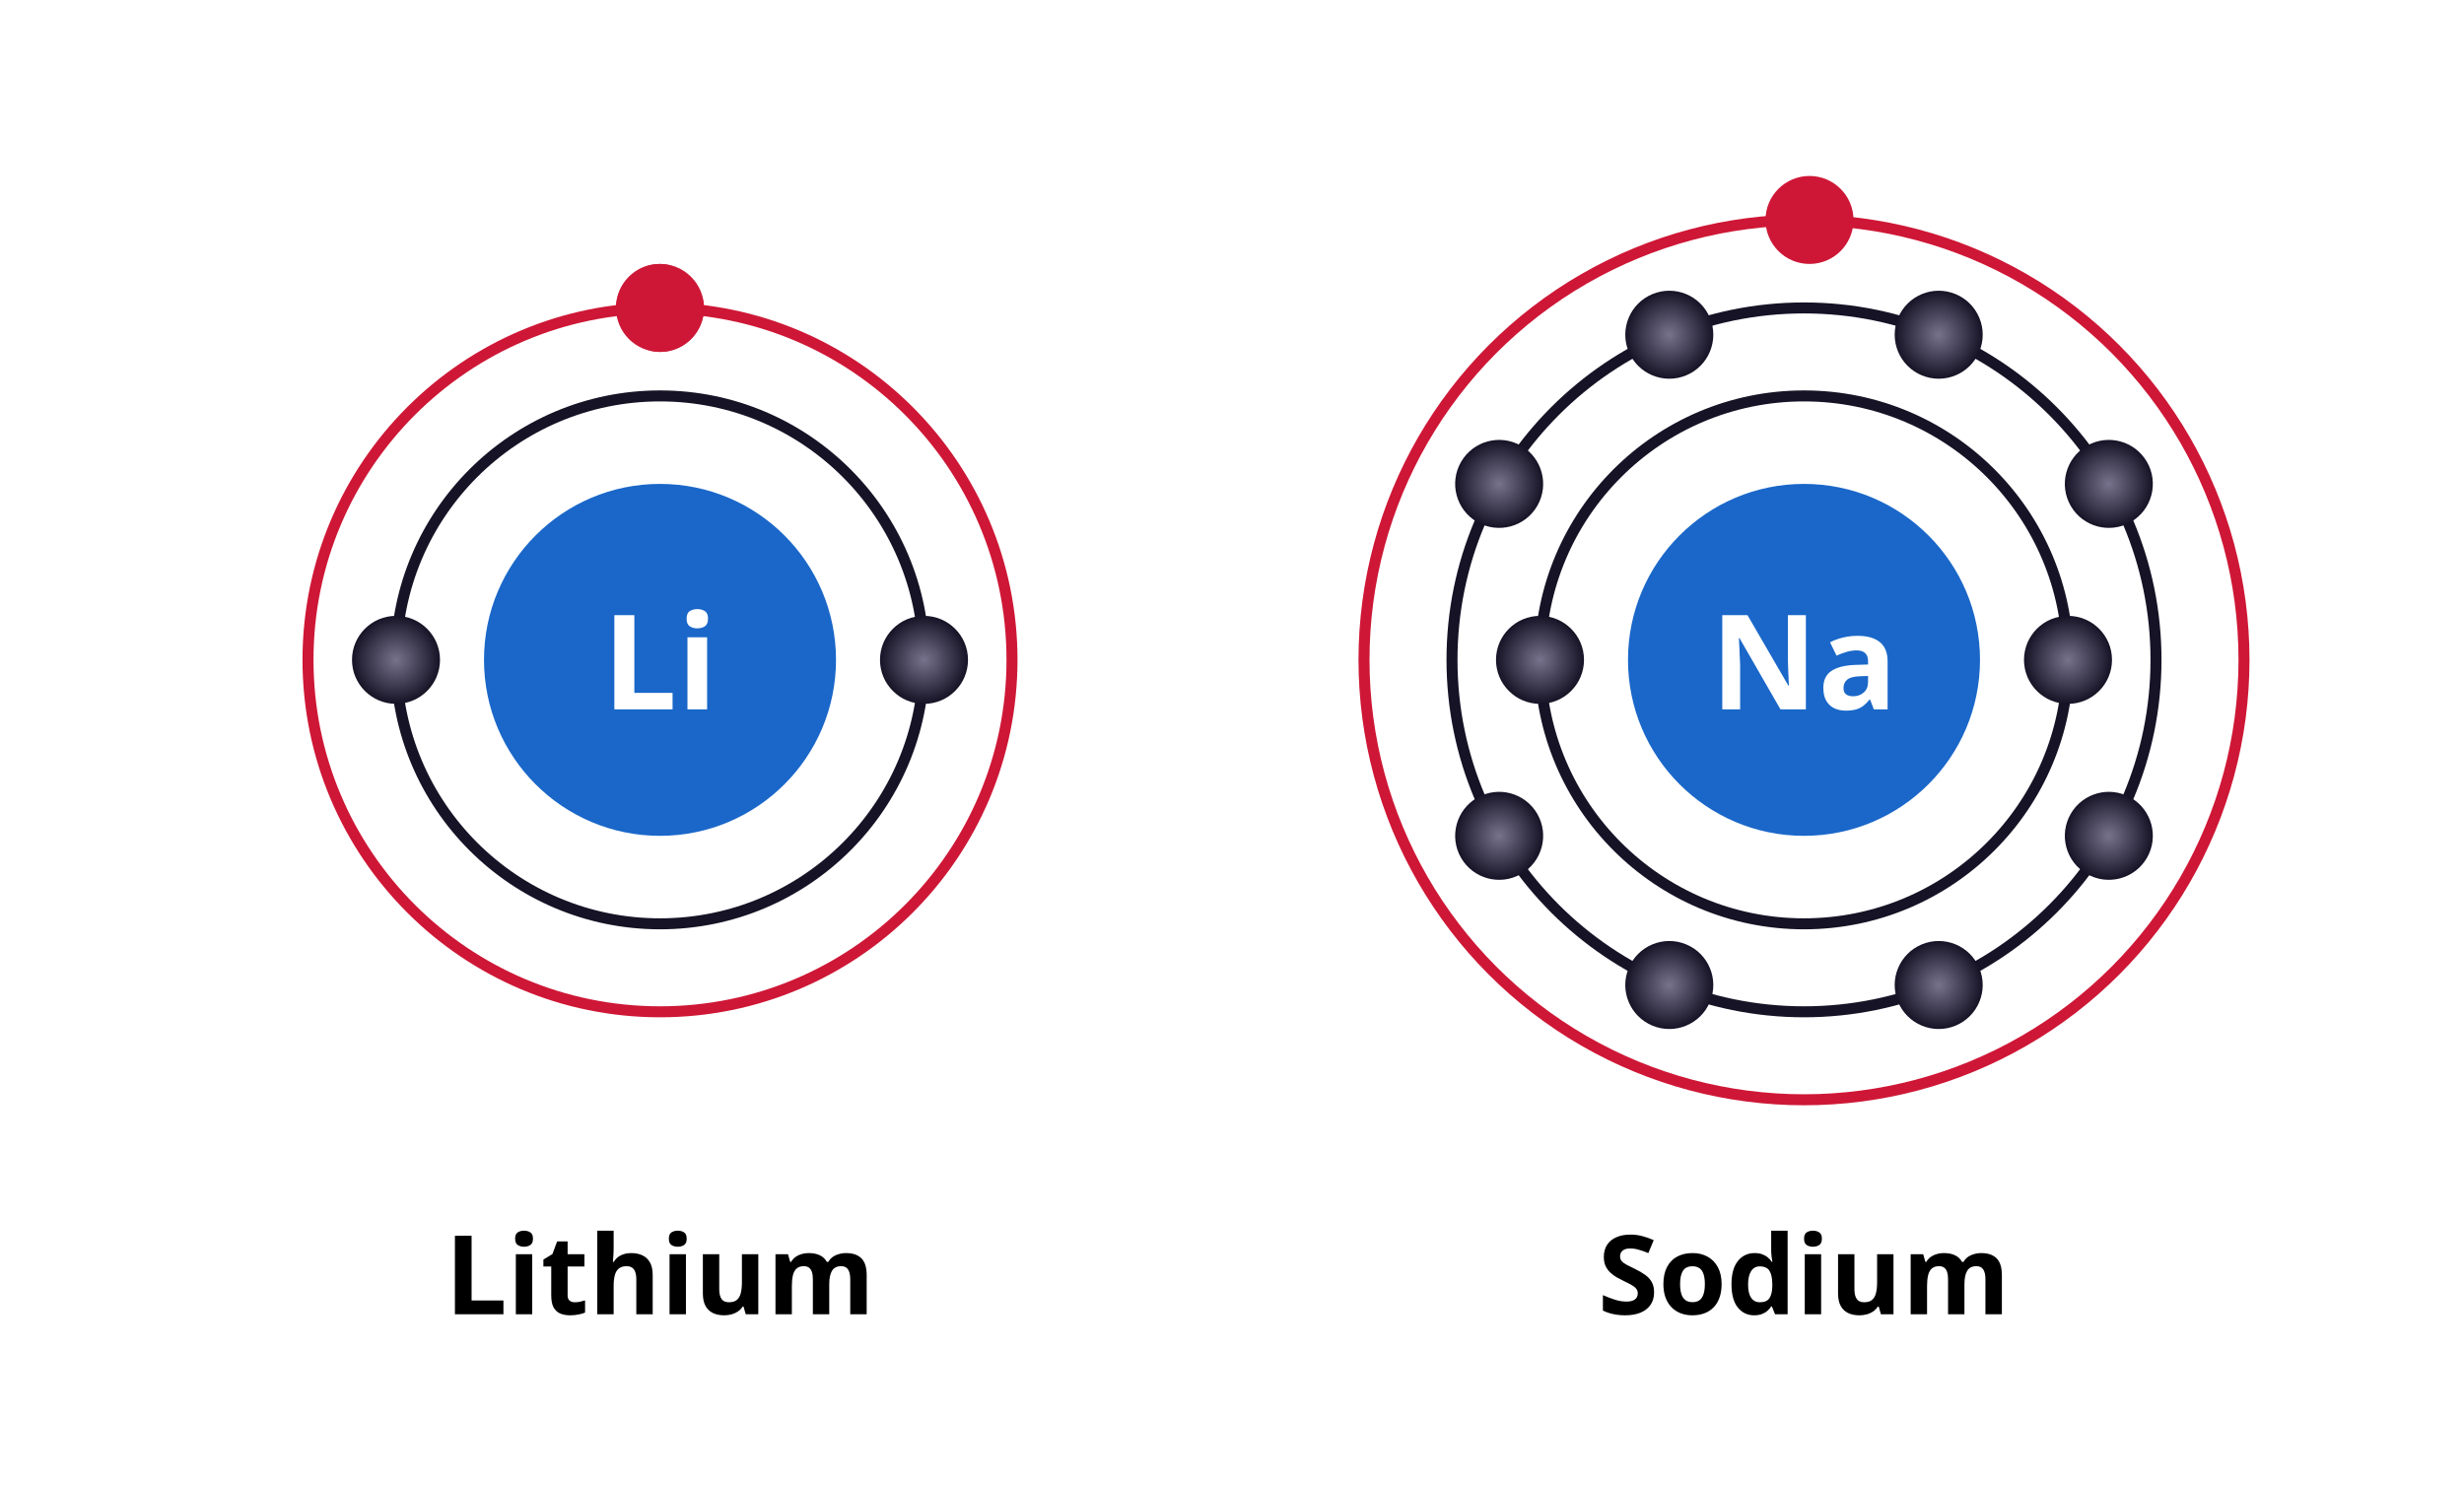 <svg width="448" height="270" viewBox="0 0 448 270" fill="none" xmlns="http://www.w3.org/2000/svg">
<rect width="448" height="270" fill="white"/>
<rect width="192" height="192" transform="translate(24 24)" fill="white"/>
<circle cx="120" cy="120" r="48" stroke="#161326" stroke-width="2"/>
<circle cx="120" cy="120" r="64" stroke="#CE1736" stroke-width="2"/>
<path d="M72 128C67.582 128 64 124.418 64 120V120C64 115.582 67.582 112 72 112V112C76.418 112 80 115.582 80 120V120C80 124.418 76.418 128 72 128V128Z" fill="url(#paint0_radial_17_642)"/>
<path d="M168 128C163.582 128 160 124.418 160 120V120C160 115.582 163.582 112 168 112V112C172.418 112 176 115.582 176 120V120C176 124.418 172.418 128 168 128V128Z" fill="url(#paint1_radial_17_642)"/>
<rect x="128" y="64" width="16" height="16" rx="8" transform="rotate(-180 128 64)" fill="#CE1736"/>
<path d="M128 56C128 60.418 124.418 64 120 64V64C115.582 64 112 60.418 112 56V56C112 51.582 115.582 48 120 48V48C124.418 48 128 51.582 128 56V56Z" fill="#CE1736"/>
<path d="M88 120C88 102.327 102.327 88 120 88V88C137.673 88 152 102.327 152 120V120C152 137.673 137.673 152 120 152V152C102.327 152 88 137.673 88 120V120Z" fill="#1A67C9"/>
<path d="M111.703 129V111.867H115.336V126H122.285V129H111.703ZM128.566 115.898V129H124.992V115.898H128.566ZM126.785 110.766C127.316 110.766 127.773 110.891 128.156 111.141C128.539 111.383 128.73 111.84 128.73 112.512C128.73 113.176 128.539 113.637 128.156 113.895C127.773 114.145 127.316 114.27 126.785 114.27C126.246 114.27 125.785 114.145 125.402 113.895C125.027 113.637 124.84 113.176 124.84 112.512C124.84 111.84 125.027 111.383 125.402 111.141C125.785 110.891 126.246 110.766 126.785 110.766Z" fill="white"/>
<path d="M82.715 239V224.723H85.742V236.5H91.533V239H82.715ZM96.768 228.082V239H93.789V228.082H96.768ZM95.283 223.805C95.726 223.805 96.107 223.909 96.426 224.117C96.745 224.319 96.904 224.7 96.904 225.26C96.904 225.813 96.745 226.197 96.426 226.412C96.107 226.62 95.726 226.725 95.283 226.725C94.834 226.725 94.45 226.62 94.131 226.412C93.818 226.197 93.662 225.813 93.662 225.26C93.662 224.7 93.818 224.319 94.131 224.117C94.45 223.909 94.834 223.805 95.283 223.805ZM104.502 236.822C104.827 236.822 105.143 236.79 105.449 236.725C105.762 236.66 106.071 236.578 106.377 236.48V238.697C106.058 238.84 105.661 238.958 105.186 239.049C104.717 239.146 104.202 239.195 103.643 239.195C102.992 239.195 102.406 239.091 101.885 238.883C101.37 238.668 100.964 238.3 100.664 237.779C100.371 237.252 100.225 236.52 100.225 235.582V230.318H98.799V229.059L100.439 228.062L101.299 225.758H103.203V228.082H106.26V230.318H103.203V235.582C103.203 235.999 103.32 236.311 103.555 236.52C103.796 236.721 104.111 236.822 104.502 236.822ZM111.572 223.805V226.9C111.572 227.441 111.553 227.955 111.514 228.443C111.481 228.932 111.455 229.277 111.436 229.479H111.592C111.826 229.101 112.103 228.795 112.422 228.561C112.747 228.326 113.105 228.154 113.496 228.043C113.887 227.932 114.307 227.877 114.756 227.877C115.544 227.877 116.23 228.017 116.816 228.297C117.402 228.57 117.858 229.003 118.184 229.596C118.509 230.182 118.672 230.943 118.672 231.881V239H115.693V232.623C115.693 231.842 115.55 231.253 115.264 230.855C114.977 230.458 114.535 230.26 113.936 230.26C113.337 230.26 112.865 230.4 112.52 230.68C112.174 230.953 111.93 231.36 111.787 231.9C111.644 232.434 111.572 233.089 111.572 233.863V239H108.594V223.805H111.572ZM124.717 228.082V239H121.738V228.082H124.717ZM123.232 223.805C123.675 223.805 124.056 223.909 124.375 224.117C124.694 224.319 124.854 224.7 124.854 225.26C124.854 225.813 124.694 226.197 124.375 226.412C124.056 226.62 123.675 226.725 123.232 226.725C122.783 226.725 122.399 226.62 122.08 226.412C121.768 226.197 121.611 225.813 121.611 225.26C121.611 224.7 121.768 224.319 122.08 224.117C122.399 223.909 122.783 223.805 123.232 223.805ZM137.871 228.082V239H135.586L135.186 237.604H135.029C134.795 237.975 134.502 238.277 134.15 238.512C133.799 238.746 133.411 238.919 132.988 239.029C132.565 239.14 132.126 239.195 131.67 239.195C130.889 239.195 130.208 239.059 129.629 238.785C129.049 238.505 128.597 238.072 128.271 237.486C127.952 236.9 127.793 236.139 127.793 235.201V228.082H130.771V234.459C130.771 235.24 130.911 235.829 131.191 236.227C131.471 236.624 131.917 236.822 132.529 236.822C133.135 236.822 133.61 236.686 133.955 236.412C134.3 236.132 134.541 235.725 134.678 235.191C134.821 234.651 134.893 233.993 134.893 233.219V228.082H137.871ZM153.818 227.877C155.055 227.877 155.99 228.196 156.621 228.834C157.259 229.465 157.578 230.481 157.578 231.881V239H154.59V232.623C154.59 231.842 154.456 231.253 154.189 230.855C153.923 230.458 153.509 230.26 152.949 230.26C152.161 230.26 151.602 230.543 151.27 231.109C150.938 231.669 150.771 232.473 150.771 233.521V239H147.793V232.623C147.793 232.102 147.734 231.666 147.617 231.314C147.5 230.963 147.321 230.699 147.08 230.523C146.839 230.348 146.53 230.26 146.152 230.26C145.599 230.26 145.163 230.4 144.844 230.68C144.531 230.953 144.307 231.36 144.17 231.9C144.04 232.434 143.975 233.089 143.975 233.863V239H140.996V228.082H143.271L143.672 229.479H143.838C144.059 229.101 144.336 228.795 144.668 228.561C145.007 228.326 145.378 228.154 145.781 228.043C146.185 227.932 146.595 227.877 147.012 227.877C147.812 227.877 148.49 228.007 149.043 228.268C149.603 228.528 150.033 228.932 150.332 229.479H150.596C150.921 228.919 151.38 228.512 151.973 228.258C152.572 228.004 153.187 227.877 153.818 227.877Z" fill="black"/>
<rect width="192" height="192" transform="translate(232 24)" fill="white"/>
<circle cx="328" cy="120" r="80" stroke="#CE1736" stroke-width="2"/>
<circle cx="328" cy="120" r="48" stroke="#161326" stroke-width="2"/>
<circle cx="328" cy="120" r="64" stroke="#161326" stroke-width="2"/>
<path d="M280 128C275.582 128 272 124.418 272 120V120C272 115.582 275.582 112 280 112V112C284.418 112 288 115.582 288 120V120C288 124.418 284.418 128 280 128V128Z" fill="url(#paint2_radial_17_642)"/>
<path d="M376 128C371.582 128 368 124.418 368 120V120C368 115.582 371.582 112 376 112V112C380.418 112 384 115.582 384 120V120C384 124.418 380.418 128 376 128V128Z" fill="url(#paint3_radial_17_642)"/>
<path d="M268.574 94.928C264.748 92.719 263.437 87.826 265.646 84V84C267.855 80.174 272.748 78.863 276.574 81.072V81.072C280.401 83.281 281.712 88.174 279.503 92V92C277.293 95.826 272.401 97.137 268.574 94.928V94.928Z" fill="url(#paint4_radial_17_642)"/>
<path d="M379.426 158.928C375.599 156.719 374.288 151.826 376.497 148V148C378.707 144.174 383.599 142.863 387.426 145.072V145.072C391.252 147.281 392.563 152.174 390.354 156V156C388.145 159.826 383.252 161.137 379.426 158.928V158.928Z" fill="url(#paint5_radial_17_642)"/>
<path d="M345.101 57.81C346.792 53.728 351.471 51.79 355.553 53.481V53.481C359.635 55.172 361.574 59.851 359.883 63.933V63.933C358.192 68.015 353.512 69.954 349.43 68.263V68.263C345.348 66.572 343.41 61.892 345.101 57.81V57.81Z" fill="url(#paint6_radial_17_642)"/>
<path d="M296.117 176.067C297.808 171.985 302.488 170.047 306.57 171.737V171.737C310.652 173.428 312.59 178.108 310.899 182.19V182.19C309.208 186.272 304.529 188.21 300.447 186.519V186.519C296.365 184.829 294.426 180.149 296.117 176.067V176.067Z" fill="url(#paint7_radial_17_642)"/>
<path d="M296.117 63.933C294.426 59.851 296.365 55.172 300.447 53.481V53.481C304.529 51.79 309.208 53.728 310.899 57.81V57.81C312.59 61.892 310.652 66.572 306.57 68.263V68.263C302.488 69.954 297.808 68.015 296.117 63.933V63.933Z" fill="url(#paint8_radial_17_642)"/>
<path d="M345.101 182.19C343.41 178.108 345.348 173.428 349.43 171.737V171.737C353.512 170.047 358.192 171.985 359.883 176.067V176.067C361.574 180.149 359.635 184.829 355.553 186.519V186.519C351.471 188.21 346.792 186.272 345.101 182.19V182.19Z" fill="url(#paint9_radial_17_642)"/>
<path d="M379.426 81.072C383.252 78.863 388.145 80.174 390.354 84V84C392.563 87.826 391.252 92.719 387.426 94.928V94.928C383.599 97.137 378.707 95.826 376.497 92V92C374.288 88.174 375.599 83.281 379.426 81.072V81.072Z" fill="url(#paint10_radial_17_642)"/>
<path d="M268.574 145.072C272.401 142.863 277.293 144.174 279.503 148V148C281.712 151.826 280.401 156.719 276.574 158.928V158.928C272.748 161.137 267.855 159.826 265.646 156V156C263.437 152.174 264.748 147.281 268.574 145.072V145.072Z" fill="url(#paint11_radial_17_642)"/>
<path d="M321 40C321 35.582 324.582 32 329 32V32C333.418 32 337 35.582 337 40V40C337 44.418 333.418 48 329 48V48C324.582 48 321 44.418 321 40V40Z" fill="#CE1736"/>
<path d="M296 120C296 102.327 310.327 88 328 88V88C345.673 88 360 102.327 360 120V120C360 137.673 345.673 152 328 152V152C310.327 152 296 137.673 296 120V120Z" fill="#1A67C9"/>
<path d="M328.34 129H323.723L316.27 116.039H316.164C316.195 116.578 316.223 117.121 316.246 117.668C316.27 118.215 316.293 118.762 316.316 119.309C316.34 119.848 316.363 120.391 316.387 120.938V129H313.141V111.867H317.723L325.164 124.699H325.246C325.23 124.168 325.211 123.641 325.188 123.117C325.164 122.594 325.141 122.07 325.117 121.547C325.102 121.023 325.086 120.5 325.07 119.977V111.867H328.34V129ZM337.75 115.629C339.508 115.629 340.855 116.012 341.793 116.777C342.73 117.543 343.199 118.707 343.199 120.27V129H340.703L340.012 127.219H339.918C339.543 127.688 339.16 128.07 338.77 128.367C338.379 128.664 337.93 128.883 337.422 129.023C336.914 129.164 336.297 129.234 335.57 129.234C334.797 129.234 334.102 129.086 333.484 128.789C332.875 128.492 332.395 128.039 332.043 127.43C331.691 126.812 331.516 126.031 331.516 125.086C331.516 123.695 332.004 122.672 332.98 122.016C333.957 121.352 335.422 120.984 337.375 120.914L339.648 120.844V120.27C339.648 119.582 339.469 119.078 339.109 118.758C338.75 118.438 338.25 118.277 337.609 118.277C336.977 118.277 336.355 118.367 335.746 118.547C335.137 118.727 334.527 118.953 333.918 119.227L332.734 116.812C333.43 116.445 334.207 116.156 335.066 115.945C335.934 115.734 336.828 115.629 337.75 115.629ZM339.648 122.93L338.266 122.977C337.109 123.008 336.305 123.215 335.852 123.598C335.406 123.98 335.184 124.484 335.184 125.109C335.184 125.656 335.344 126.047 335.664 126.281C335.984 126.508 336.402 126.621 336.918 126.621C337.684 126.621 338.328 126.395 338.852 125.941C339.383 125.488 339.648 124.844 339.648 124.008V122.93Z" fill="white"/>
<path d="M300.744 235.035C300.744 235.882 300.539 236.617 300.129 237.242C299.719 237.867 299.12 238.349 298.332 238.688C297.551 239.026 296.6 239.195 295.48 239.195C294.986 239.195 294.501 239.163 294.025 239.098C293.557 239.033 293.104 238.938 292.668 238.814C292.238 238.684 291.828 238.525 291.438 238.336V235.523C292.115 235.823 292.818 236.093 293.547 236.334C294.276 236.575 294.999 236.695 295.715 236.695C296.21 236.695 296.607 236.63 296.906 236.5C297.212 236.37 297.434 236.191 297.57 235.963C297.707 235.735 297.775 235.475 297.775 235.182C297.775 234.824 297.655 234.518 297.414 234.264C297.173 234.01 296.841 233.772 296.418 233.551C296.001 233.329 295.529 233.092 295.002 232.838C294.67 232.682 294.309 232.493 293.918 232.271C293.527 232.044 293.156 231.767 292.805 231.441C292.453 231.116 292.163 230.722 291.936 230.26C291.714 229.791 291.604 229.231 291.604 228.58C291.604 227.727 291.799 226.998 292.189 226.393C292.58 225.787 293.137 225.325 293.859 225.006C294.589 224.68 295.448 224.518 296.438 224.518C297.18 224.518 297.886 224.605 298.557 224.781C299.234 224.951 299.94 225.198 300.676 225.523L299.699 227.877C299.042 227.61 298.452 227.405 297.932 227.262C297.411 227.112 296.88 227.037 296.34 227.037C295.962 227.037 295.64 227.099 295.373 227.223C295.106 227.34 294.904 227.509 294.768 227.73C294.631 227.945 294.562 228.196 294.562 228.482C294.562 228.821 294.66 229.107 294.855 229.342C295.057 229.57 295.357 229.791 295.754 230.006C296.158 230.221 296.659 230.471 297.258 230.758C297.987 231.103 298.609 231.464 299.123 231.842C299.644 232.213 300.044 232.652 300.324 233.16C300.604 233.661 300.744 234.286 300.744 235.035ZM313.02 233.521C313.02 234.433 312.896 235.24 312.648 235.943C312.408 236.646 312.053 237.242 311.584 237.73C311.122 238.212 310.562 238.577 309.904 238.824C309.253 239.072 308.518 239.195 307.697 239.195C306.929 239.195 306.223 239.072 305.578 238.824C304.94 238.577 304.383 238.212 303.908 237.73C303.439 237.242 303.075 236.646 302.814 235.943C302.561 235.24 302.434 234.433 302.434 233.521C302.434 232.311 302.648 231.285 303.078 230.445C303.508 229.605 304.12 228.967 304.914 228.531C305.708 228.095 306.656 227.877 307.756 227.877C308.778 227.877 309.683 228.095 310.471 228.531C311.265 228.967 311.887 229.605 312.336 230.445C312.792 231.285 313.02 232.311 313.02 233.521ZM305.471 233.521C305.471 234.238 305.549 234.84 305.705 235.328C305.861 235.816 306.105 236.184 306.438 236.432C306.77 236.679 307.202 236.803 307.736 236.803C308.264 236.803 308.69 236.679 309.016 236.432C309.348 236.184 309.589 235.816 309.738 235.328C309.895 234.84 309.973 234.238 309.973 233.521C309.973 232.799 309.895 232.2 309.738 231.725C309.589 231.243 309.348 230.882 309.016 230.641C308.684 230.4 308.251 230.279 307.717 230.279C306.929 230.279 306.356 230.549 305.998 231.09C305.646 231.63 305.471 232.441 305.471 233.521ZM318.938 239.195C317.72 239.195 316.727 238.72 315.959 237.77C315.197 236.812 314.816 235.41 314.816 233.561C314.816 231.692 315.204 230.279 315.979 229.322C316.753 228.359 317.766 227.877 319.016 227.877C319.536 227.877 319.995 227.949 320.393 228.092C320.79 228.235 321.132 228.427 321.418 228.668C321.711 228.909 321.958 229.179 322.16 229.479H322.258C322.219 229.27 322.17 228.964 322.111 228.561C322.059 228.15 322.033 227.73 322.033 227.301V223.805H325.021V239H322.736L322.16 237.584H322.033C321.844 237.883 321.607 238.157 321.32 238.404C321.04 238.645 320.705 238.837 320.314 238.98C319.924 239.124 319.465 239.195 318.938 239.195ZM319.982 236.822C320.796 236.822 321.369 236.581 321.701 236.1C322.04 235.611 322.219 234.879 322.238 233.902V233.58C322.238 232.519 322.076 231.708 321.75 231.148C321.424 230.582 320.819 230.299 319.934 230.299C319.276 230.299 318.762 230.582 318.391 231.148C318.02 231.715 317.834 232.532 317.834 233.6C317.834 234.667 318.02 235.471 318.391 236.012C318.768 236.552 319.299 236.822 319.982 236.822ZM331.115 228.082V239H328.137V228.082H331.115ZM329.631 223.805C330.074 223.805 330.454 223.909 330.773 224.117C331.092 224.319 331.252 224.7 331.252 225.26C331.252 225.813 331.092 226.197 330.773 226.412C330.454 226.62 330.074 226.725 329.631 226.725C329.182 226.725 328.798 226.62 328.479 226.412C328.166 226.197 328.01 225.813 328.01 225.26C328.01 224.7 328.166 224.319 328.479 224.117C328.798 223.909 329.182 223.805 329.631 223.805ZM344.27 228.082V239H341.984L341.584 237.604H341.428C341.193 237.975 340.9 238.277 340.549 238.512C340.197 238.746 339.81 238.919 339.387 239.029C338.964 239.14 338.524 239.195 338.068 239.195C337.287 239.195 336.607 239.059 336.027 238.785C335.448 238.505 334.995 238.072 334.67 237.486C334.351 236.9 334.191 236.139 334.191 235.201V228.082H337.17V234.459C337.17 235.24 337.31 235.829 337.59 236.227C337.87 236.624 338.316 236.822 338.928 236.822C339.533 236.822 340.008 236.686 340.354 236.412C340.699 236.132 340.939 235.725 341.076 235.191C341.219 234.651 341.291 233.993 341.291 233.219V228.082H344.27ZM360.217 227.877C361.454 227.877 362.388 228.196 363.02 228.834C363.658 229.465 363.977 230.481 363.977 231.881V239H360.988V232.623C360.988 231.842 360.855 231.253 360.588 230.855C360.321 230.458 359.908 230.26 359.348 230.26C358.56 230.26 358 230.543 357.668 231.109C357.336 231.669 357.17 232.473 357.17 233.521V239H354.191V232.623C354.191 232.102 354.133 231.666 354.016 231.314C353.898 230.963 353.719 230.699 353.479 230.523C353.238 230.348 352.928 230.26 352.551 230.26C351.997 230.26 351.561 230.4 351.242 230.68C350.93 230.953 350.705 231.36 350.568 231.9C350.438 232.434 350.373 233.089 350.373 233.863V239H347.395V228.082H349.67L350.07 229.479H350.236C350.458 229.101 350.734 228.795 351.066 228.561C351.405 228.326 351.776 228.154 352.18 228.043C352.583 227.932 352.993 227.877 353.41 227.877C354.211 227.877 354.888 228.007 355.441 228.268C356.001 228.528 356.431 228.932 356.73 229.479H356.994C357.32 228.919 357.779 228.512 358.371 228.258C358.97 228.004 359.585 227.877 360.217 227.877Z" fill="black"/>
<defs>
<radialGradient id="paint0_radial_17_642" cx="0" cy="0" r="1" gradientUnits="userSpaceOnUse" gradientTransform="translate(72 120) scale(8)">
<stop stop-opacity="0.25"/>
<stop offset="0" stop-color="#77738C"/>
<stop offset="1" stop-color="#161326"/>
</radialGradient>
<radialGradient id="paint1_radial_17_642" cx="0" cy="0" r="1" gradientUnits="userSpaceOnUse" gradientTransform="translate(168 120) scale(8)">
<stop stop-opacity="0.25"/>
<stop offset="0" stop-color="#77738C"/>
<stop offset="1" stop-color="#161326"/>
</radialGradient>
<radialGradient id="paint2_radial_17_642" cx="0" cy="0" r="1" gradientUnits="userSpaceOnUse" gradientTransform="translate(280 120) scale(8)">
<stop stop-opacity="0.25"/>
<stop offset="0" stop-color="#77738C"/>
<stop offset="1" stop-color="#161326"/>
</radialGradient>
<radialGradient id="paint3_radial_17_642" cx="0" cy="0" r="1" gradientUnits="userSpaceOnUse" gradientTransform="translate(376 120) scale(8)">
<stop stop-opacity="0.25"/>
<stop offset="0" stop-color="#77738C"/>
<stop offset="1" stop-color="#161326"/>
</radialGradient>
<radialGradient id="paint4_radial_17_642" cx="0" cy="0" r="1" gradientUnits="userSpaceOnUse" gradientTransform="translate(272.574 88) rotate(30) scale(8)">
<stop stop-opacity="0.25"/>
<stop offset="0" stop-color="#77738C"/>
<stop offset="1" stop-color="#161326"/>
</radialGradient>
<radialGradient id="paint5_radial_17_642" cx="0" cy="0" r="1" gradientUnits="userSpaceOnUse" gradientTransform="translate(383.426 152) rotate(30) scale(8)">
<stop stop-opacity="0.25"/>
<stop offset="0" stop-color="#77738C"/>
<stop offset="1" stop-color="#161326"/>
</radialGradient>
<radialGradient id="paint6_radial_17_642" cx="0" cy="0" r="1" gradientUnits="userSpaceOnUse" gradientTransform="translate(352.492 60.872) rotate(112.5) scale(8)">
<stop stop-opacity="0.25"/>
<stop offset="0" stop-color="#77738C"/>
<stop offset="1" stop-color="#161326"/>
</radialGradient>
<radialGradient id="paint7_radial_17_642" cx="0" cy="0" r="1" gradientUnits="userSpaceOnUse" gradientTransform="translate(303.508 179.128) rotate(112.5) scale(8)">
<stop stop-opacity="0.25"/>
<stop offset="0" stop-color="#77738C"/>
<stop offset="1" stop-color="#161326"/>
</radialGradient>
<radialGradient id="paint8_radial_17_642" cx="0" cy="0" r="1" gradientUnits="userSpaceOnUse" gradientTransform="translate(303.508 60.872) rotate(67.5) scale(8)">
<stop stop-opacity="0.25"/>
<stop offset="0" stop-color="#77738C"/>
<stop offset="1" stop-color="#161326"/>
</radialGradient>
<radialGradient id="paint9_radial_17_642" cx="0" cy="0" r="1" gradientUnits="userSpaceOnUse" gradientTransform="translate(352.492 179.128) rotate(67.5) scale(8)">
<stop stop-opacity="0.25"/>
<stop offset="0" stop-color="#77738C"/>
<stop offset="1" stop-color="#161326"/>
</radialGradient>
<radialGradient id="paint10_radial_17_642" cx="0" cy="0" r="1" gradientUnits="userSpaceOnUse" gradientTransform="translate(383.426 88) rotate(150) scale(8)">
<stop stop-opacity="0.25"/>
<stop offset="0" stop-color="#77738C"/>
<stop offset="1" stop-color="#161326"/>
</radialGradient>
<radialGradient id="paint11_radial_17_642" cx="0" cy="0" r="1" gradientUnits="userSpaceOnUse" gradientTransform="translate(272.574 152) rotate(150) scale(8)">
<stop stop-opacity="0.25"/>
<stop offset="0" stop-color="#77738C"/>
<stop offset="1" stop-color="#161326"/>
</radialGradient>
</defs>
</svg>
